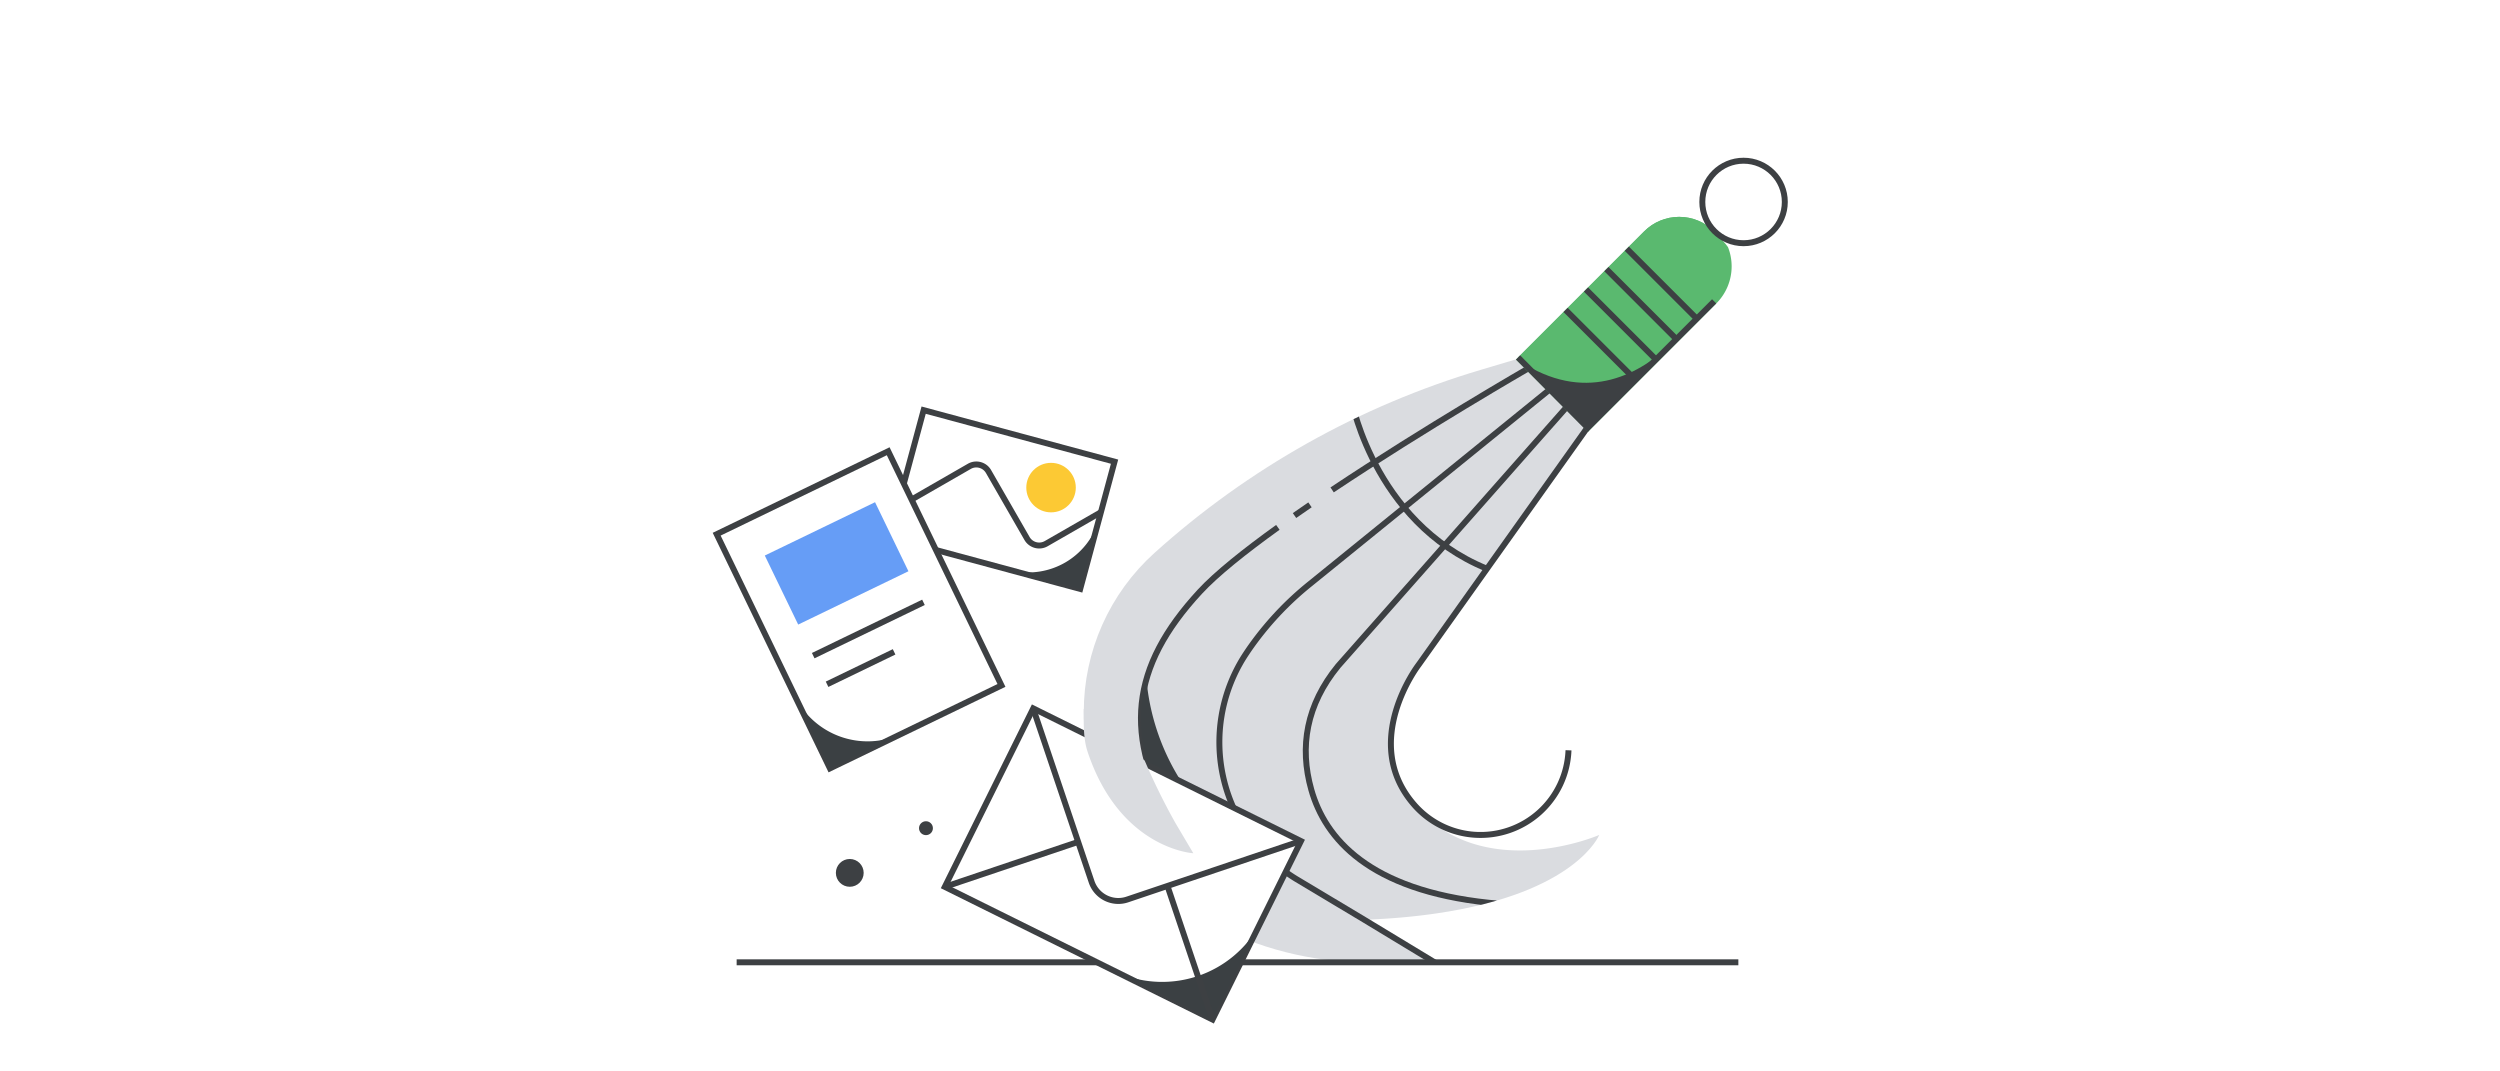 <svg class="non-scaling-svg" xmlns="http://www.w3.org/2000/svg" viewBox="0 0 420 180" preserveAspectRatio="xMidYMid slice"><defs><style>.non-scaling-svg path, .non-scaling-svg line, .non-scaling-svg circle, .non-scaling-svg ellipse, .non-scaling-svg rect, .non-scaling-svg polygon, .non-scaling-svg polyline{ vector-effect: non-scaling-stroke; stroke-width: 1;}</style><clipPath id="clip-path"><path d="M268.673,140.271s-19.494,8.485-31.206-5.154c-9.031-10.517.845-23.406.845-23.406L266.667,71.85,255.073,60.256l-6.318,1.881a142.718,142.718,0,0,0-54.797,30.747h0a35.94,35.94,0,0,0-11.885,26.702h0a40.213,40.213,0,0,0,21.042,35.349h0a55.653,55.653,0,0,0,26.532,6.732H247.64l-6.328-8.211C264.822,150.02,268.673,140.271,268.673,140.271Z" fill="none"/></clipPath><clipPath id="clip-path-2"><path d="M287.98,38.868h0a8.316,8.316,0,0,0-11.76,0L252.807,62.281l13.68,13.68L289.9,52.548C293.545,48.903,293.982,44.87,287.98,38.868Z" fill="none"/></clipPath></defs><g clip-path="url(#clip-path)"><path d="M268.673,140.271s-19.494,8.485-31.206-5.154c-9.031-10.517.845-23.406.845-23.406L266.667,71.85,255.073,60.256l-6.318,1.881a142.718,142.718,0,0,0-54.797,30.747h0a35.94,35.94,0,0,0-11.885,26.702v0a40.214,40.214,0,0,0,21.042,35.349h0a55.654,55.654,0,0,0,26.532,6.732h11.364l-11.791-7.14C263.567,153.197,268.673,140.271,268.673,140.271Z" fill="#dadce0"/><path d="M263.255,68.318l-38.452,43.56c-5.328,6.512-6.54,13.588-4.5,20.805,2.308,8.165,9.665,16.861,29.866,18.985l8.988.8" fill="none" stroke="#3d4043" stroke-miterlimit="10"/><path d="M214.679,88.596c-5.59,4.021-10.342,7.819-13.113,10.821-11.702,12.675-12.945,24.258-4.108,39.321" fill="none" stroke="#3d4043" stroke-miterlimit="10"/><path d="M220.078,84.814q-1.318.901-2.6,1.798" fill="none" stroke="#3d4043" stroke-miterlimit="10"/><path d="M256.801,61.863s-17.32,9.987-33.004,20.44" fill="none" stroke="#3d4043" stroke-miterlimit="10"/><path d="M227.113,67.457s4.144,21.763,24.556,28.787" fill="none" stroke="#3d4043" stroke-miterlimit="10"/><path d="M197.457,138.738c-5.37-9.155-7.018-17.025-4.857-24.635a38.129,38.129,0,0,0,13.64,26.005Z" fill="#3b4043"/><path d="M260.614,65.224,220.127,98.053A52.484,52.484,0,0,0,209.766,109.18q-.397.582-.766,1.157a26.912,26.912,0,0,0,8.78,37.34l11.44,6.851,13.049,7.902" fill="none" stroke="#3d4043" stroke-miterlimit="10"/></g><path d="M263.507,126.048a14.786,14.786,0,0,1-26.025,9.033h0c-9.031-10.517.83-23.37.83-23.37L266.667,71.85" fill="none" stroke="#3d4043" stroke-miterlimit="10"/><g clip-path="url(#clip-path-2)"><path d="M274.447,33.263h0a8.316,8.316,0,0,1,8.316,8.316v29.96a0,0,0,0,1,0,0H266.132a0,0,0,0,1,0,0v-29.96A8.316,8.316,0,0,1,274.447,33.263Z" transform="translate(117.437 -178.716) rotate(45)" fill="#5ab96f" stroke="#5ab96f" stroke-miterlimit="10"/><line x1="273.057" y1="41.54" x2="285.062" y2="53.545" fill="none" stroke="#3d4043" stroke-miterlimit="10"/><line x1="269.629" y1="44.968" x2="281.634" y2="56.974" fill="none" stroke="#3d4043" stroke-miterlimit="10"/><line x1="266.201" y1="48.396" x2="278.206" y2="60.402" fill="none" stroke="#3d4043" stroke-miterlimit="10"/><line x1="262.773" y1="51.825" x2="274.778" y2="63.83" fill="none" stroke="#3d4043" stroke-miterlimit="10"/><polyline points="254.792 59.806 266.744 71.864 287.98 50.628" fill="none" stroke="#3d4043" stroke-miterlimit="10"/><path d="M280.889,57.676c-5.178,5.004-13.896,10.032-24.62,3.585,1.61,1.646,8.888,8.935,10.563,10.515Z" fill="#3d4043"/></g><circle cx="292.919" cy="33.929" r="6.929" fill="none" stroke="#3d4043" stroke-miterlimit="10"/><rect x="151.712" y="72.851" width="33.22" height="22.146" transform="translate(27.68 -40.957) rotate(15.102)" fill="none" stroke="#3d4043" stroke-miterlimit="10"/><circle cx="176.576" cy="81.917" r="4.159" fill="#fcc934"/><path d="M184.528,87.624a12.397,12.397,0,0,1-14.251,8.297h0l11.196,3.022,3.054-11.318Z" fill="#3b4043"/><path d="M150.746,85.304l12.1-6.957a2.362,2.362,0,0,1,3.225.87l6.466,11.245a2.362,2.362,0,0,0,3.225.87l9.191-5.285" fill="none" stroke="#3d4043" stroke-miterlimit="10"/><circle cx="142.761" cy="146.643" r="2.335" fill="#3d4043"/><circle cx="155.561" cy="139.136" r="1.167" fill="#3d4043"/><line x1="123.756" y1="161.667" x2="292.044" y2="161.667" fill="none" stroke="#3d4043" stroke-miterlimit="10"/><rect x="128.318" y="80.595" width="32.009" height="43.705" transform="translate(318.854 131.833) rotate(154.188)" fill="#fff" stroke="#3d4043" stroke-miterlimit="10"/><rect x="130.265" y="88.208" width="20.574" height="12.885" transform="translate(-27.189 70.642) rotate(-25.812)" fill="#669df6"/><line x1="136.62" y1="110.148" x2="155.142" y2="101.19" fill="none" stroke="#3d4043" stroke-miterlimit="10"/><line x1="138.947" y1="114.957" x2="150.208" y2="109.511" fill="none" stroke="#3d4043" stroke-miterlimit="10"/><path d="M133.818,117.486a13.629,13.629,0,0,0,17.089,6.051v0L139.43,129.088l-5.612-11.602Z" fill="#3b4043"/><rect x="163.544" y="128.415" width="50.197" height="33.464" transform="translate(84.081 -68.676) rotate(26.365)" fill="#fff" stroke="#3d4043" stroke-miterlimit="10"/><path d="M211.566,155.413a18.732,18.732,0,0,1-23.567,8.09v0l15.701,7.782,7.867-15.872Z" fill="#3b4043"/><path d="M218.592,141.267l-29.204,9.848a4.735,4.735,0,0,1-5.999-2.974l-9.821-29.125" fill="none" stroke="#3d4043" stroke-miterlimit="10"/><line x1="158.724" y1="148.993" x2="181.128" y2="141.438" fill="none" stroke="#3d4043" stroke-miterlimit="10"/><line x1="203.699" y1="171.285" x2="196.144" y2="148.881" fill="none" stroke="#3d4043" stroke-miterlimit="10"/><path d="M197.457,138.24a109.224,109.224,0,0,1-5.152-10.467l-10.233-8.686h0c0,2.46-.107,4.973.659,7.258,5.478,16.336,17.748,17,17.748,17Z" fill="#dadce0"/></svg>